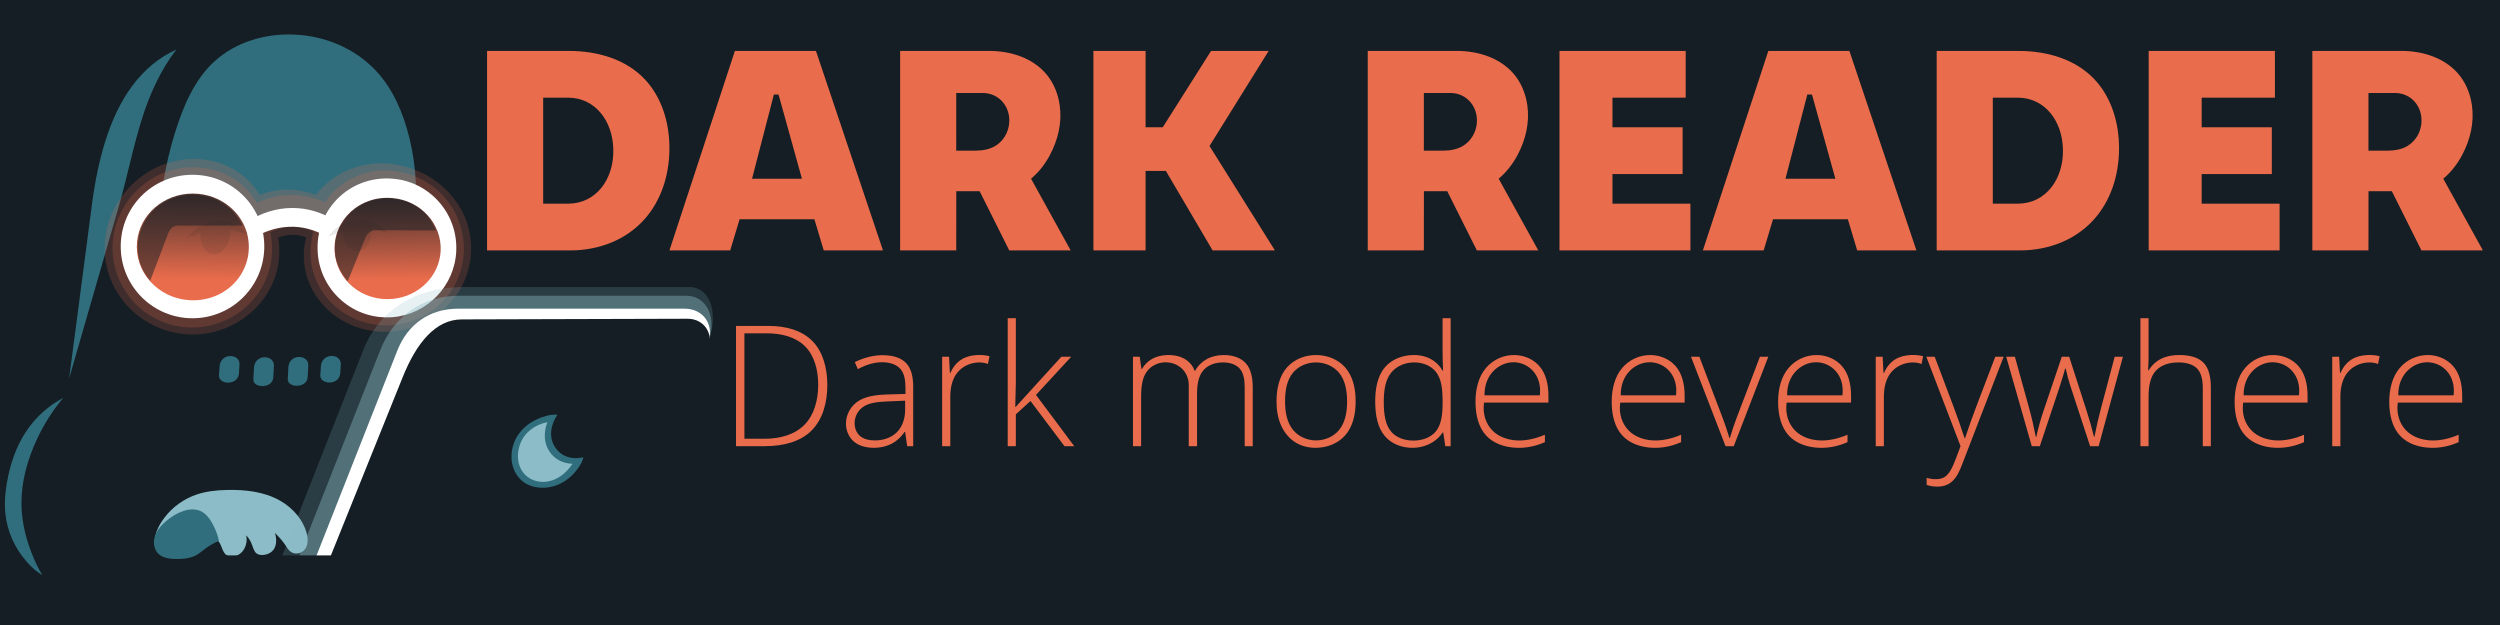 <svg viewBox="0 0 2048 512" xmlns="http://www.w3.org/2000/svg"><defs><linearGradient x1="164.399" y1="134.689" x2="163.25" y2="228.879" id="gradient10758" gradientUnits="userSpaceOnUse"><stop offset="0%" stop-color="rgb(20,30,36)"/><stop offset="100%" stop-color="rgb(233,108,76)"/></linearGradient><linearGradient x1="312.685" y1="140.506" x2="313.837" y2="229.228" id="gradient10759" gradientUnits="userSpaceOnUse"><stop offset="0%" stop-color="rgb(20,30,36)"/><stop offset="100%" stop-color="rgb(233,108,76)"/></linearGradient></defs><g><path d="M-34,-22 L2066,-22 L2066,559 L-34,559 L-34,-22 Z" fill="rgb(20,30,36)" opacity="1"/></g><g><g><path d="M210.753,277.295 C267.324,279.877 320.193,297.564 347.057,335.676 C365.757,362.204 370.49,395.426 357.918,423.163 C340.503,461.586 292.786,482.927 234.806,482.927 L67.42,482.927 C38.997,482.927 16.415,462.49 7.858,433.528 C2.755,416.252 3.458,397.21 9.341,379.417 C14.974,362.38 24.4,347.256 38.461,333.716 C76.468,297.117 143.404,274.221 210.753,277.295 Z" fill="rgb(20,30,36)" opacity="1"/><path d="M51.835,325.918 C42.957,336.466 35.671,348.052 29.973,360.447 C22.253,377.235 17.358,395.032 17.576,413.033 C17.761,428.365 21.661,443.494 27.874,457.861 C29.854,462.441 32.064,466.923 34.736,471.16 C29.959,468.402 25.924,464.708 22.3,460.648 C12.157,449.283 5.782,435.245 4.333,420.256 C3.564,412.292 4.194,404.181 5.537,396.178 C8.129,380.731 13.048,365.908 21.545,353.223 C29.143,341.882 39.41,332.513 51.835,325.918 Z" fill="rgb(49,110,125)" opacity="1"/><path d="M178.204,442.649 C181.532,445.366 181.733,451.776 185.18,454.441 C188.343,456.886 193.261,456.353 197.064,453.258 C199.633,451.168 201.258,448.002 201.839,444.489 C202.163,442.524 202.148,440.502 201.613,438.53 C203.39,440.288 204.745,442.411 205.757,444.649 C207.231,447.912 207.826,451.491 210.031,453.258 C211.801,454.676 214.418,454.924 217.007,454.441 C219.723,453.933 222.219,452.677 223.884,450.547 C226.543,447.144 226.849,441.946 225.277,436.613 C228.358,439.632 231.274,442.887 233.637,446.367 C235.123,448.555 236.313,450.81 238.225,452.083 C241.897,454.529 247.14,453.61 249.981,449.745 C252.381,446.479 252.491,441.721 251.171,436.645 C248.467,426.247 240.178,416.2 229.457,410.14 C216.567,402.855 201.137,400.924 185.172,401.393 C177.101,401.63 169.1,402.454 161.597,404.929 C150.854,408.472 141.505,415.122 134.71,424.073 C129.097,431.468 125.507,439.698 127.743,446.367 C130.252,453.848 138.467,457.864 147.25,454.727 C159.551,443.247 172.477,437.974 178.204,442.649 Z" fill="rgb(139,188,199)" opacity="1"/><path d="M163.97,418.5 C168.96,420.584 172.396,425.532 175.117,431.04 C177.008,434.869 178.504,438.893 179.382,443.125 C175.601,444.64 172.039,446.666 168.774,449.019 C166.01,451.009 163.507,453.34 160.522,454.913 C156.031,457.28 150.595,457.96 145.098,457.954 C139.147,457.949 133.398,457.153 129.876,453.788 C126.748,450.798 125.54,446.08 126.338,441.47 C127.303,435.89 131.263,430.978 136.103,426.86 C145.195,419.125 155.947,415.149 163.97,418.5 Z" fill="rgb(49,110,125)" opacity="1"/><path d="M55.148,321.195 L74.184,180.686 C77.937,152.986 81.493,126.032 91.49,101.532 C100.606,79.189 114.722,59.372 133.927,46.425 C155.912,31.605 183.799,26.509 212.263,26.035 C241.446,25.549 270.193,30.07 291.752,44.82 C306.84,55.141 317.913,70.18 325.9,87.147 C338.162,113.197 342.384,142.989 339.637,173.463 L325.962,325.168 C287.724,331.596 249.133,334.446 210.429,334.533 C158.656,334.649 106.701,329.682 55.148,321.195 Z" fill="rgb(20,30,36)" opacity="1"/><path d="M144.517,40.555 C134.988,52.981 127.691,66.741 121.762,81.766 C111.184,108.576 105.776,139.771 96.98,170.239 L56.633,310.001 L75.318,167.49 C80.15,130.63 89.659,95.586 108.113,70.662 C117.874,57.479 129.83,47.198 144.517,40.555 Z" fill="rgb(49,110,125)" opacity="1"/><path d="M240.377,28.303 C216.51,27.436 193.022,34.656 175.922,50.07 C159.55,64.829 150.156,86.614 143.078,109.563 C134.948,135.922 130.84,163.213 129.302,191.108 L188.244,201.737 C200.571,184.851 217.948,175.282 237.345,175.115 C258.217,174.935 276.923,185.605 290.661,203.883 L339.338,186.321 C342.149,161.45 341.269,136.819 335.405,113.081 C330.269,92.288 321.827,72.648 307.844,57.823 C290.545,39.483 266.07,29.237 240.377,28.303 Z" fill="rgb(49,110,125)" opacity="1"/><path d="M252.552,299.38 L252.029,309.052 C251.81,313.116 248.264,315.724 243.872,316.007 C239.244,316.304 235.519,314.063 235.715,310.443 L236.237,300.771 C236.498,295.939 240.006,292.705 244.394,292.426 C249.024,292.131 252.787,295.019 252.552,299.38 Z" fill="rgb(49,110,125)" opacity="1"/><path d="M224.393,299.625 L223.87,309.297 C223.651,313.36 220.105,315.969 215.713,316.251 C211.085,316.549 207.36,314.308 207.556,310.688 L208.078,301.016 C208.339,296.184 211.847,292.95 216.235,292.671 C220.864,292.376 224.628,295.264 224.393,299.625 Z" fill="rgb(49,110,125)" opacity="1"/><path d="M196.21,298.656 L195.723,306.003 C195.424,310.511 191.665,313.405 187.052,313.464 C182.664,313.521 179.163,311.096 179.409,307.394 L179.896,300.047 C180.216,295.215 183.704,291.998 188.053,291.701 C192.72,291.382 196.499,294.295 196.21,298.656 Z" fill="rgb(49,110,125)" opacity="1"/><path d="M279.195,298.562 L278.707,305.909 C278.409,310.417 274.649,313.311 270.037,313.37 C265.649,313.427 262.148,311.002 262.393,307.3 L262.88,299.953 C263.201,295.121 266.689,291.904 271.038,291.607 C275.705,291.288 279.484,294.201 279.195,298.562 Z" fill="rgb(49,110,125)" opacity="1"/><path d="M212.804,159.708 C219.868,156.875 227.283,155.437 234.751,155.355 C242.844,155.267 250.901,156.772 258.643,159.686 C275.575,138.456 300.735,130.633 324.974,134.932 C359.187,141 384.123,167.738 385.86,199.816 C387.734,234.433 363.084,264.723 326.87,270.845 C303.327,274.824 278.658,266.546 263.065,247.971 C250.996,233.593 245.724,214.331 250.808,194.51 C247.774,193.166 244.55,192.49 241.281,192.356 C236.86,192.174 232.38,193.008 228.039,194.532 C231.71,218.637 222.876,240.637 206.274,255.474 C185.385,274.142 155.973,279.209 130.098,268.533 C107.222,259.094 90.449,238.523 86.568,214.12 C82.916,191.157 91.289,167.573 108.333,151.002 C125.168,134.634 148.677,127.1 171.451,131.414 C188.18,134.583 203.245,144.124 212.804,159.708 Z" fill="rgb(233,108,76)" opacity="0.2"/><path d="M210.627,166.238 C218.945,162.108 227.876,159.941 236.928,159.708 C246.824,159.454 256.68,161.514 266.035,165.58 C281.141,144.308 305.095,136.09 328.074,140.827 C356.849,146.759 377.743,170.495 379.841,198.613 C382.348,232.237 359.06,261.377 324.463,266.029 C304.188,268.755 283.022,261.318 269.085,245.563 C256.076,230.859 250.919,210.504 256.702,189.795 C251.867,187.248 246.609,185.975 241.281,185.826 C234.584,185.64 227.874,187.249 221.51,190.179 C226.299,214.025 218.347,236.301 201.922,251.121 C183.493,267.747 157.533,272.878 134.451,264.18 C112.911,256.062 97.028,236.986 93.097,214.12 C89.415,192.698 96.83,170.597 112.686,155.355 C127.703,140.919 148.721,134.353 169.274,137.944 C186.041,140.872 201.122,150.541 210.627,166.238 Z" fill="rgb(233,108,76)" opacity="0.2"/><path d="M321.592,146.381 C351.555,148.639 374.985,174.457 373.776,205.373 C372.654,234.095 350.083,257.569 321.592,259.826 C289.795,262.346 262.785,238.593 260.331,207.642 C257.524,172.236 286.213,143.513 321.592,146.381 Z" fill="rgb(255,255,255)" opacity="1"/><path d="M157.7,143.184 C191.037,143.118 217.715,170.5 216.465,204.125 C215.295,235.592 189.439,260.714 157.7,260.714 C125.961,260.714 100.105,235.592 98.935,204.125 C97.685,170.5 124.363,143.118 157.7,143.184 Z" fill="rgb(255,255,255)" opacity="1"/><path d="M239.144,170.384 C251.509,170.3 263.636,173.815 274.501,180.717 L269.632,195.322 C260.88,189.348 250.988,186.114 240.805,185.762 C229.86,185.384 219.04,188.343 209.154,194.144 L202.109,181.973 C213.478,174.524 226.144,170.472 239.144,170.384 Z" fill="rgb(255,255,255)" opacity="1"/><path d="M157.956,158.587 C181.836,158.593 201.541,175.963 203.643,198.044 C206.286,225.802 182.751,248.377 153.803,245.808 C128.918,243.599 109.953,222.443 112.269,198.044 C114.382,175.782 134.159,158.553 157.956,158.587 Z" fill="url(#gradient10758)" opacity="1"/><path d="M321.884,162.308 C344.594,164.384 362.142,183.374 360.973,205.74 C359.904,226.174 343.008,242.804 321.884,244.828 C296.606,247.25 275.335,229.194 274.11,205.74 C272.772,180.131 294.964,159.642 321.884,162.308 Z" fill="url(#gradient10759)" opacity="1"/><path d="M178.917,180.922 C188.062,180.613 196.637,184.464 203.175,191.803 L188.736,188.494 C188.675,200.085 182.81,208.585 175.191,208.155 C168.364,207.77 163.536,200.32 164.233,190.512 L153.116,195.255 C159.845,186.53 168.861,181.26 178.917,180.922 Z" fill="rgb(20,30,36)" opacity="0.1"/><path d="M294.64,179.565 C303.552,179.486 311.754,183.569 317.709,191.1 L304.361,186.558 C305.012,197.398 299.902,205.663 292.628,205.682 C285.951,205.699 280.892,198.691 281.139,189.138 L268.686,193.984 C275.434,185.032 284.529,179.655 294.64,179.565 Z" fill="rgb(20,30,36)" opacity="0.1"/><path d="M123.033,230.004 L137.657,191.45 C139.203,187.375 142.02,184.802 145.634,184.802 L198.812,184.802 C192.461,171.915 181.208,163.721 168.235,160.872 C150.493,156.977 132.594,162.852 121.704,176.826 C115.398,184.916 112.177,195.192 112.851,205.604 C113.423,214.456 116.786,223.035 123.033,230.004 Z" fill="rgb(20,30,36)" opacity="0.5"/><path d="M284.812,230.491 L298.989,195.591 C300.719,191.332 303.619,188.629 307.33,188.64 L357.103,188.785 C351.869,175.294 340.868,166.691 327.909,163.761 C308.043,159.269 288.677,167.583 279.252,184.614 C271.263,199.049 272.843,216.598 284.812,230.491 Z" fill="rgb(20,30,36)" opacity="0.5"/><path d="M229.157,460.331 L297.463,287.051 C310.574,253.789 340.769,235.185 378.798,235.185 L564.576,235.185 C582.387,235.185 589.068,257.463 579.9,281.157 L515.131,448.543 C512.266,455.947 506.145,460.331 498.426,460.331 L229.157,460.331 Z" fill="rgb(139,188,199)" opacity="0.2"/><path d="M243.1,460.331 L311.406,287.051 C322.535,258.818 346.322,242.257 376.238,242.257 L562.016,242.257 C579.582,242.257 587.65,261.129 579.9,281.157 L515.131,448.543 C512.266,455.947 506.145,460.331 498.426,460.331 L243.1,460.331 Z" fill="rgb(139,188,199)" opacity="0.4"/><path d="M257.246,460.331 L325.551,287.051 C334.045,265.502 352.212,252.866 375.06,252.866 L560.838,252.866 C576.429,252.866 585.579,266.481 579.9,281.157 L515.131,448.543 C512.266,455.947 506.145,460.331 498.426,460.331 L257.246,460.331 Z" fill="rgb(255,255,255)" opacity="1"/><path d="M329.955,308.803 C341.161,280.981 356.751,261.714 378.285,261.652 L563.195,261.118 C577.413,261.077 585.374,274.207 579.9,288.229 L510.416,466.225 C504.782,480.659 484.918,482.82 460.335,482.82 L174.049,482.82 C170.785,482.82 167.934,481.89 166.09,479.892 C163.801,477.412 163.257,473.487 163.295,469.438 C163.332,465.499 163.914,461.674 166.084,458.977 C168.196,456.353 171.62,454.971 175.535,454.971 L271.08,454.971 L329.955,308.803 Z" fill="rgb(20,30,36)" opacity="1"/><path d="M455.098,366.888 C460.144,374.12 468.528,376.733 477.868,374.666 C477.315,377.327 476.089,379.724 474.644,381.969 C468.242,391.917 458.443,398.48 447.321,399.44 C440.033,400.07 432.76,398.324 427.523,393.788 C419.063,386.459 416.736,373.787 421.255,362.309 C425.418,351.734 435.108,344.101 447.151,340.789 C450.215,339.947 453.378,339.435 456.598,339.762 C450.574,348.95 449.504,358.869 455.098,366.888 Z" fill="rgb(49,110,125)" opacity="1"/><path d="M450.218,370.042 C454.341,376.156 461.035,379.678 468.993,379.945 C463.625,388.016 456.157,393.466 447.889,394.549 C441.563,395.378 435.214,393.613 430.769,389.472 C424.177,383.331 422.609,373.19 426.028,363.925 C429.444,354.668 437.573,347.978 448.384,345.847 C445.164,354.498 445.573,363.153 450.218,370.042 Z" fill="rgb(139,188,199)" opacity="1"/></g></g><g><path d="M399,41.7 L399,205.146 L466.942,205.146 C491.38,205.146 513.213,196.145 527.969,179.607 C541.617,164.311 548.264,143.574 548.399,122.146 C548.536,100.437 542.035,79.414 527.969,64.685 C513.051,49.064 490.677,41.7 465.66,41.7 L399,41.7 Z M444.969,80.008 L465.4,80.008 C487.399,80.008 501.825,98.795 502.43,122.146 C503.07,146.816 488.272,166.838 465.4,166.838 L444.969,166.838 L444.969,80.008 Z M602.03,41.7 L548.399,205.146 L598.199,205.146 L605.861,179.607 L667.153,179.607 L674.814,205.146 L723.337,205.146 L668.43,41.7 L602.03,41.7 Z M633.953,77.454 L637.784,77.454 L656.937,146.408 L616.076,146.408 L633.953,77.454 Z M737.383,41.7 L737.383,205.146 L783.352,205.146 L783.392,156.623 L802.506,156.623 L826.767,205.146 L877.113,205.146 L844.644,146.408 C851.045,141.03 856.087,134.475 859.967,127.254 C866.839,114.465 870.083,100.28 868.139,86.392 C866.743,76.414 862.846,67.009 856.136,59.577 C845.492,47.787 828.696,41.7 810.167,41.7 L737.383,41.7 Z M783.352,76.177 L805.06,76.177 C811.754,76.177 817.681,79.028 821.66,83.839 C825.445,88.416 827.192,94.431 826.767,100.439 C826.205,108.404 822.007,115.563 815.275,119.592 C810.588,122.397 804.872,123.423 798.675,123.423 L783.347,123.423 L783.352,76.177 Z M895.721,41.7 L895.721,205.146 L938.475,205.146 L938.475,140.023 L955.075,140.023 L993.383,205.146 L1044.424,205.146 L990.829,119.592 L1039.296,41.7 L992.106,41.7 L952.521,104.269 L938.475,104.269 L938.475,41.7 L895.721,41.7 Z M1277.519,41.7 L1277.519,205.146 L1384.78,205.146 L1384.78,166.838 L1320.934,166.838 L1320.934,142.577 L1378.396,142.577 L1378.396,104.269 L1320.934,104.269 L1320.934,80.008 L1380.934,80.008 L1380.934,41.7 L1277.519,41.7 Z M1894.27,41.7 L1894.27,205.146 L1940.239,205.146 L1940.279,156.623 L1959.393,156.623 L1983.654,205.146 L2034,205.146 L2001.531,146.408 C2007.933,141.03 2012.974,134.475 2016.854,127.254 C2023.726,114.465 2026.97,100.28 2025.026,86.392 C2023.63,76.414 2019.733,67.009 2013.024,59.577 C2002.379,47.787 1985.583,41.7 1967.054,41.7 L1894.27,41.7 Z M1940.239,76.177 L1961.947,76.177 C1968.641,76.177 1974.568,79.028 1978.547,83.839 C1982.332,88.416 1984.079,94.431 1983.654,100.439 C1983.092,108.404 1978.894,115.563 1972.162,119.592 C1967.475,122.397 1961.759,123.423 1955.562,123.423 L1940.234,123.423 L1940.239,76.177 Z M1120.458,41.7 L1120.458,205.146 L1166.427,205.146 L1166.467,156.623 L1185.581,156.623 L1209.842,205.146 L1260.188,205.146 L1227.719,146.408 C1234.121,141.03 1239.162,134.475 1243.042,127.254 C1249.914,114.465 1253.158,100.28 1251.215,86.392 C1249.818,76.414 1245.921,67.009 1239.212,59.577 C1228.567,47.787 1211.771,41.7 1193.243,41.7 L1120.458,41.7 Z M1166.427,76.177 L1188.135,76.177 C1194.829,76.177 1200.756,79.028 1204.735,83.839 C1208.52,88.416 1210.267,94.431 1209.842,100.439 C1209.28,108.404 1205.082,115.563 1198.35,119.592 C1193.663,122.397 1187.947,123.423 1181.75,123.423 L1166.422,123.423 L1166.427,76.177 Z M1448.626,41.7 L1394.995,205.146 L1444.795,205.146 L1452.457,179.607 L1513.749,179.607 L1521.41,205.146 L1569.933,205.146 L1515.026,41.7 L1448.626,41.7 Z M1480.549,77.454 L1484.38,77.454 L1503.534,146.408 L1462.672,146.408 L1480.549,77.454 Z M1586.533,41.7 L1586.533,205.146 L1654.475,205.146 C1678.913,205.146 1700.746,196.145 1715.502,179.607 C1729.15,164.311 1735.797,143.574 1735.932,122.146 C1736.069,100.437 1729.568,79.414 1715.502,64.685 C1700.584,49.064 1678.21,41.7 1653.193,41.7 L1586.533,41.7 Z M1632.502,80.008 L1652.933,80.008 C1674.932,80.008 1689.358,98.795 1689.963,122.146 C1690.603,146.816 1675.805,166.838 1652.933,166.838 L1632.502,166.838 L1632.502,80.008 Z M1760.194,41.7 L1760.194,205.146 L1867.455,205.146 L1867.455,166.838 L1803.609,166.838 L1803.609,142.577 L1861.07,142.577 L1861.07,104.269 L1803.609,104.269 L1803.609,80.008 L1863.609,80.008 L1863.609,41.7 L1760.194,41.7 Z" fill="rgb(233,108,76)" opacity="1"/></g><g><path d="M677.743,315.3 C677.769,329.72 673.983,343.639 664.738,352.798 C655.665,361.788 641.946,365.5 626.532,365.5 L602.948,365.5 L602.948,266.986 L629.564,266.986 C644.048,266.986 656.935,270.713 665.446,279.317 C674.199,288.168 677.718,301.507 677.743,315.3 Z M670.264,315.569 C670.328,303.343 667.271,291.514 659.516,283.731 C652.043,276.23 640.706,273.051 627.947,273.051 L609.821,273.051 L609.821,359.436 L626.128,359.436 C639.375,359.436 651.178,355.942 659,348 C666.912,339.966 670.198,327.983 670.264,315.569 Z M743.172,365.5 L741.487,353.91 L740.948,353.91 C738.019,358.282 734.155,361.73 729.594,363.916 C725.335,365.959 720.6,366.868 715.814,366.848 C709.452,366.82 703.302,365.238 699.036,361.322 C694.883,357.51 692.769,351.815 693.039,346.026 C693.345,339.464 696.641,333.354 701.967,329.383 C708.52,324.497 717.709,323.409 727.809,323.116 L741.757,322.712 L741.757,317.86 C741.757,311.471 740.84,305.801 737.512,302.093 C734.339,298.558 729.217,296.996 723.833,296.769 C716.696,296.469 709.528,298.678 702.742,302.43 L700.249,296.635 C707.917,292.884 715.969,290.788 724.102,290.975 C731.088,291.135 737.82,292.841 742.127,297.241 C746.55,301.759 748.091,308.81 748.091,316.782 L748.091,365.5 L743.172,365.5 Z M716.219,360.783 C723.281,360.907 730.045,358.739 734.715,354.079 C739.291,349.512 741.487,342.869 741.487,335.447 L741.487,328.237 L728.685,328.776 C719.932,329.145 712.045,329.623 706.684,333.594 C702.635,336.593 700.244,341.285 700.114,346.296 C700.009,350.365 701.443,354.362 704.326,356.976 C707.328,359.699 711.724,360.705 716.219,360.783 Z M800.649,290.84 C803.989,290.681 807.335,290.979 810.622,291.783 L809.342,298.185 C806.27,296.974 803.021,296.708 799.841,297.039 C793.793,297.67 788.25,300.471 784.477,304.99 C780.16,310.163 778.481,317.278 778.481,325.07 L778.481,365.5 L771.81,365.5 L771.81,292.255 L777.47,292.255 L778.144,305.462 L778.615,305.462 C780.663,300.583 783.97,296.596 788.251,294.108 C791.931,291.969 796.242,291.05 800.649,290.84 Z M832.05,333.358 L869.447,292.255 L877.533,292.255 L848.693,323.521 L880.026,365.5 L872.008,365.5 L844.179,328.507 L832.185,339.423 L832.185,365.5 L825.514,365.5 L825.514,260.652 L832.185,260.652 L832.185,313.211 L831.713,333.358 L832.05,333.358 Z M1019.644,365.5 L1019.644,317.456 C1019.644,311.099 1018.784,305.46 1015.466,301.823 C1012.453,298.522 1007.645,297.059 1002.663,296.904 C996.198,296.703 989.971,298.702 986.019,303.103 C981.853,307.745 980.629,314.731 980.629,322.577 L980.629,365.5 L973.823,365.5 L973.823,315.435 C973.823,305.388 966.647,297.886 956.843,296.904 C950.53,296.272 944.087,298.713 940.064,303.609 C935.784,308.818 934.809,316.474 934.809,325.07 L934.809,365.5 L928.138,365.5 L928.138,292.255 L933.663,292.255 L935.078,302.295 L935.482,302.295 C937.564,298.642 940.544,295.756 944.107,293.838 C947.845,291.827 952.106,290.936 956.438,290.84 C962.102,290.714 967.657,291.943 972,295 C975.068,297.159 977.435,300.156 978.675,303.845 L978.944,303.845 C981.223,299.691 984.556,296.407 988.546,294.209 C992.701,291.921 997.449,290.883 1002.259,290.84 C1009.244,290.777 1015.95,292.704 1020.25,297.241 C1024.768,302.009 1026.247,309.334 1026.247,317.591 L1026.247,365.5 L1019.644,365.5 Z M1110.543,328.776 C1110.585,339.377 1108.233,349.64 1101.851,356.774 C1095.98,363.335 1087.164,366.811 1077.862,366.848 C1071.844,366.872 1065.873,365.4 1060.882,362.198 C1055.952,359.036 1052.139,354.3 1049.629,348.856 C1046.776,342.67 1045.712,335.76 1045.721,328.776 C1045.734,318.176 1048.06,307.95 1054.413,300.846 C1060.29,294.275 1069.102,290.795 1078.267,290.84 C1087.379,290.885 1096.129,294.408 1101.952,300.981 C1108.252,308.093 1110.574,318.279 1110.543,328.776 Z M1052.728,328.776 C1052.721,337.654 1054.301,346.275 1059.366,352.327 C1063.915,357.762 1070.874,360.785 1078.132,360.783 C1085.386,360.782 1092.347,357.76 1096.898,352.327 C1101.967,346.275 1103.546,337.652 1103.535,328.776 C1103.525,319.897 1101.926,311.277 1096.831,305.26 C1092.259,299.861 1085.273,296.897 1077.997,296.904 C1070.763,296.912 1063.823,299.858 1059.298,305.226 C1054.226,311.244 1052.685,319.884 1052.728,328.776 Z M1157.644,290.84 C1162.413,290.754 1167.186,291.611 1171.39,293.737 C1175.666,295.9 1179.29,299.286 1181.767,303.643 L1182.171,303.643 C1181.901,298.096 1181.767,292.549 1181.767,286.999 L1181.767,260.652 L1188.37,260.652 L1188.37,365.5 L1183.99,365.5 L1182.306,354.315 L1181.767,354.315 C1179.771,357.483 1177.082,360.02 1174,362 C1169.185,365.094 1163.505,366.718 1157.778,366.848 C1148.757,367.052 1140.162,363.813 1134.599,357.414 C1128.572,350.482 1126.706,340.379 1126.58,329.922 C1126.447,318.898 1128.252,308.218 1134.531,300.88 C1140.052,294.428 1148.571,291.004 1157.644,290.84 Z M1157.644,296.904 C1150.579,297.14 1143.868,300.051 1139.619,305.327 C1134.63,311.522 1133.558,320.532 1133.588,329.787 C1133.618,339.153 1134.773,348.235 1140,354 C1144.266,358.705 1150.903,360.902 1157.778,360.918 C1164.888,360.935 1171.729,358.619 1175.972,353.708 C1180.793,348.128 1181.767,339.57 1181.767,329.922 L1181.767,328.776 C1181.767,318.912 1180.894,310.156 1176.073,304.35 C1171.79,299.192 1164.829,296.664 1157.644,296.904 Z M1242.546,366.848 C1232.852,366.514 1223.693,363.425 1217.648,357.01 C1211.18,350.146 1208.749,339.969 1208.72,329.45 C1208.69,318.934 1211.082,308.729 1217.345,301.385 C1223.117,294.617 1231.671,290.735 1240.592,290.84 C1248.424,290.932 1255.963,294.115 1261.009,299.869 C1266.409,306.027 1268.488,314.761 1268.488,324.397 L1268.488,329.787 L1215.727,329.787 C1214.439,338.74 1217.032,347.123 1222.769,352.832 C1227.781,357.819 1234.961,360.379 1242.546,360.783 C1246.216,360.979 1249.913,360.622 1253.563,359.907 C1257.688,359.099 1261.694,357.793 1265.591,356.134 L1265.591,362.198 C1261.9,363.843 1258.071,365.086 1254.136,365.871 C1250.307,366.634 1246.418,366.981 1242.546,366.848 Z M1240.592,296.769 C1234.272,296.552 1228.138,299.183 1223.611,303.744 C1218.551,308.842 1215.969,315.987 1216.132,323.857 L1261.413,323.857 C1262.361,316.23 1260.468,309.08 1255.888,303.946 C1251.993,299.58 1246.431,296.971 1240.592,296.769 Z M1354.132,366.848 C1344.438,366.514 1335.279,363.425 1329.234,357.01 C1322.766,350.146 1320.335,339.969 1320.306,329.45 C1320.276,318.934 1322.668,308.729 1328.931,301.385 C1334.703,294.617 1343.257,290.735 1352.178,290.84 C1360.01,290.932 1367.549,294.115 1372.595,299.869 C1377.995,306.027 1380.074,314.761 1380.074,324.397 L1380.074,329.787 L1327.313,329.787 C1326.025,338.74 1328.618,347.123 1334.355,352.832 C1339.367,357.819 1346.547,360.379 1354.132,360.783 C1357.802,360.979 1361.499,360.622 1365.149,359.907 C1369.274,359.099 1373.28,357.793 1377.177,356.134 L1377.177,362.198 C1373.486,363.843 1369.657,365.086 1365.722,365.871 C1361.893,366.634 1358.004,366.981 1354.132,366.848 Z M1352.178,296.769 C1345.858,296.552 1339.724,299.183 1335.197,303.744 C1330.137,308.842 1327.555,315.987 1327.718,323.857 L1372.999,323.857 C1373.947,316.23 1372.054,309.08 1367.474,303.946 C1363.579,299.58 1358.017,296.971 1352.178,296.769 Z M1413.563,365.5 L1385.263,292.255 L1392.136,292.255 L1411.07,342.051 C1413.161,347.549 1415.047,353.119 1416.73,358.762 L1417.135,358.762 C1418.798,353.067 1420.684,347.452 1422.795,341.916 L1441.729,292.255 L1448.602,292.255 L1420.302,365.5 L1413.563,365.5 Z M1490.447,366.848 C1480.754,366.514 1471.595,363.425 1465.549,357.01 C1459.081,350.146 1456.651,339.969 1456.621,329.45 C1456.591,318.934 1458.984,308.729 1465.246,301.385 C1471.018,294.617 1479.572,290.735 1488.493,290.84 C1496.325,290.932 1503.864,294.115 1508.91,299.869 C1514.31,306.027 1516.39,314.761 1516.39,324.397 L1516.39,329.787 L1463.629,329.787 C1462.34,338.74 1464.933,347.123 1470.67,352.832 C1475.682,357.819 1482.862,360.379 1490.447,360.783 C1494.118,360.979 1497.815,360.622 1501.464,359.907 C1505.59,359.099 1509.595,357.793 1513.492,356.134 L1513.492,362.198 C1509.801,363.843 1505.972,365.086 1502.037,365.871 C1498.208,366.634 1494.32,366.981 1490.447,366.848 Z M1488.493,296.769 C1482.173,296.552 1476.04,299.183 1471.513,303.744 C1466.452,308.842 1463.87,315.987 1464.033,323.857 L1509.314,323.857 C1510.262,316.23 1508.37,309.08 1503.789,303.946 C1499.894,299.58 1494.333,296.971 1488.493,296.769 Z M1565.444,290.84 C1568.784,290.681 1572.13,290.979 1575.417,291.783 L1574.137,298.185 C1571.065,296.974 1567.816,296.708 1564.636,297.039 C1558.588,297.67 1553.045,300.471 1549.273,304.99 C1544.955,310.163 1543.275,317.278 1543.275,325.07 L1543.275,365.5 L1536.604,365.5 L1536.604,292.255 L1542.265,292.255 L1542.938,305.462 L1543.41,305.462 C1545.457,300.583 1548.765,296.596 1553.046,294.108 C1556.726,291.969 1561.037,291.05 1565.444,290.84 Z M1578.045,292.255 L1584.918,292.255 L1600.416,333.358 C1603.599,341.8 1606.586,350.313 1609.378,358.897 L1609.782,358.897 C1612.67,350.18 1615.747,341.532 1619.014,332.954 L1634.512,292.255 L1641.385,292.255 L1608.569,377.359 C1606.601,382.464 1604.767,387.51 1601.898,391.375 C1600.153,393.727 1598.059,395.603 1595.598,396.833 C1592.947,398.158 1589.925,398.656 1586.872,398.652 C1583.978,398.649 1581.096,398.187 1578.314,397.237 L1578.314,391.442 C1581.097,392.256 1583.931,392.673 1586.737,392.521 C1588.897,392.403 1591.017,391.956 1592.802,390.903 C1594.747,389.756 1596.261,387.952 1597.552,385.883 C1599.566,382.657 1601.06,378.877 1602.471,375.102 C1603.668,371.9 1604.905,368.712 1606.076,365.5 L1578.045,292.255 Z M1712.204,365.5 L1696.167,316.513 C1694.595,311.711 1693.27,306.838 1692.191,301.891 L1691.787,301.891 L1690.372,306.877 L1687.34,316.647 L1671.033,365.5 L1664.43,365.5 L1643.474,292.255 L1650.616,292.255 L1662.341,334.706 C1664.453,342.354 1666.25,350.08 1667.731,357.886 L1668.136,357.886 C1669.679,350.782 1671.61,343.799 1673.931,336.93 L1689.024,292.255 L1695.089,292.255 L1709.441,336.795 C1711.668,343.706 1713.645,350.69 1715.371,357.751 L1715.775,357.751 C1717.307,349.869 1719.104,342.054 1721.166,334.302 L1732.352,292.255 L1739.09,292.255 L1719.212,365.5 L1712.204,365.5 Z M1804.519,365.5 L1804.519,317.995 C1804.519,311.415 1803.429,305.604 1799.869,301.924 C1796.463,298.403 1791.045,297.048 1785.449,296.904 C1777.966,296.712 1770.754,298.679 1766.211,303.541 C1761.52,308.563 1760.113,316.311 1760.113,325.07 L1760.113,365.5 L1753.442,365.5 L1753.442,260.652 L1760.113,260.652 L1760.113,294.007 L1759.776,303.373 L1760.248,303.373 C1762.752,299.131 1766.37,295.876 1770.625,293.805 C1775.358,291.501 1780.749,290.744 1786.19,290.84 C1793.503,290.969 1800.546,292.54 1805,297 C1809.643,301.649 1811.122,309.104 1811.122,317.591 L1811.122,365.5 L1804.519,365.5 Z M1864.422,366.848 C1854.728,366.514 1845.569,363.425 1839.524,357.01 C1833.056,350.146 1830.625,339.969 1830.596,329.45 C1830.566,318.934 1832.958,308.729 1839.221,301.385 C1844.993,294.617 1853.547,290.735 1862.468,290.84 C1870.3,290.932 1877.839,294.115 1882.885,299.869 C1888.285,306.027 1890.364,314.761 1890.364,324.397 L1890.364,329.787 L1837.603,329.787 C1836.315,338.74 1838.908,347.123 1844.645,352.832 C1849.657,357.819 1856.837,360.379 1864.422,360.783 C1868.092,360.979 1871.789,360.622 1875.439,359.907 C1879.564,359.099 1883.57,357.793 1887.467,356.134 L1887.467,362.198 C1883.776,363.843 1879.947,365.086 1876.012,365.871 C1872.183,366.634 1868.294,366.981 1864.422,366.848 Z M1862.468,296.769 C1856.148,296.552 1850.014,299.183 1845.487,303.744 C1840.427,308.842 1837.845,315.987 1838.008,323.857 L1883.289,323.857 C1884.236,316.23 1882.344,309.08 1877.764,303.946 C1873.869,299.58 1868.307,296.971 1862.468,296.769 Z M1939.419,290.84 C1942.759,290.681 1946.105,290.979 1949.392,291.783 L1948.111,298.185 C1945.04,296.974 1941.79,296.708 1938.61,297.039 C1932.563,297.67 1927.02,300.471 1923.247,304.99 C1918.929,310.163 1917.25,317.278 1917.25,325.07 L1917.25,365.5 L1910.579,365.5 L1910.579,292.255 L1916.239,292.255 L1916.913,305.462 L1917.385,305.462 C1919.432,300.583 1922.74,296.596 1927.021,294.108 C1930.7,291.969 1935.012,291.05 1939.419,290.84 Z M1991.102,366.848 C1981.408,366.514 1972.249,363.425 1966.204,357.01 C1959.736,350.146 1957.305,339.969 1957.275,329.45 C1957.246,318.934 1959.638,308.729 1965.9,301.385 C1971.673,294.617 1980.226,290.735 1989.148,290.84 C1996.98,290.932 2004.518,294.115 2009.564,299.869 C2014.965,306.027 2017.044,314.761 2017.044,324.397 L2017.044,329.787 L1964.283,329.787 C1962.994,338.74 1965.588,347.123 1971.325,352.832 C1976.336,357.819 1983.516,360.379 1991.102,360.783 C1994.772,360.979 1998.469,360.622 2002.119,359.907 C2006.244,359.099 2010.249,357.793 2014.147,356.134 L2014.147,362.198 C2010.455,363.843 2006.626,365.086 2002.691,365.871 C1998.863,366.634 1994.974,366.981 1991.102,366.848 Z M1989.148,296.769 C1982.827,296.552 1976.694,299.183 1972.167,303.744 C1967.107,308.842 1964.524,315.987 1964.688,323.857 L2009.969,323.857 C2010.916,316.23 2009.024,309.08 2004.443,303.946 C2000.548,299.58 1994.987,296.971 1989.148,296.769 Z" fill="rgb(233,108,76)" opacity="1"/></g></svg>